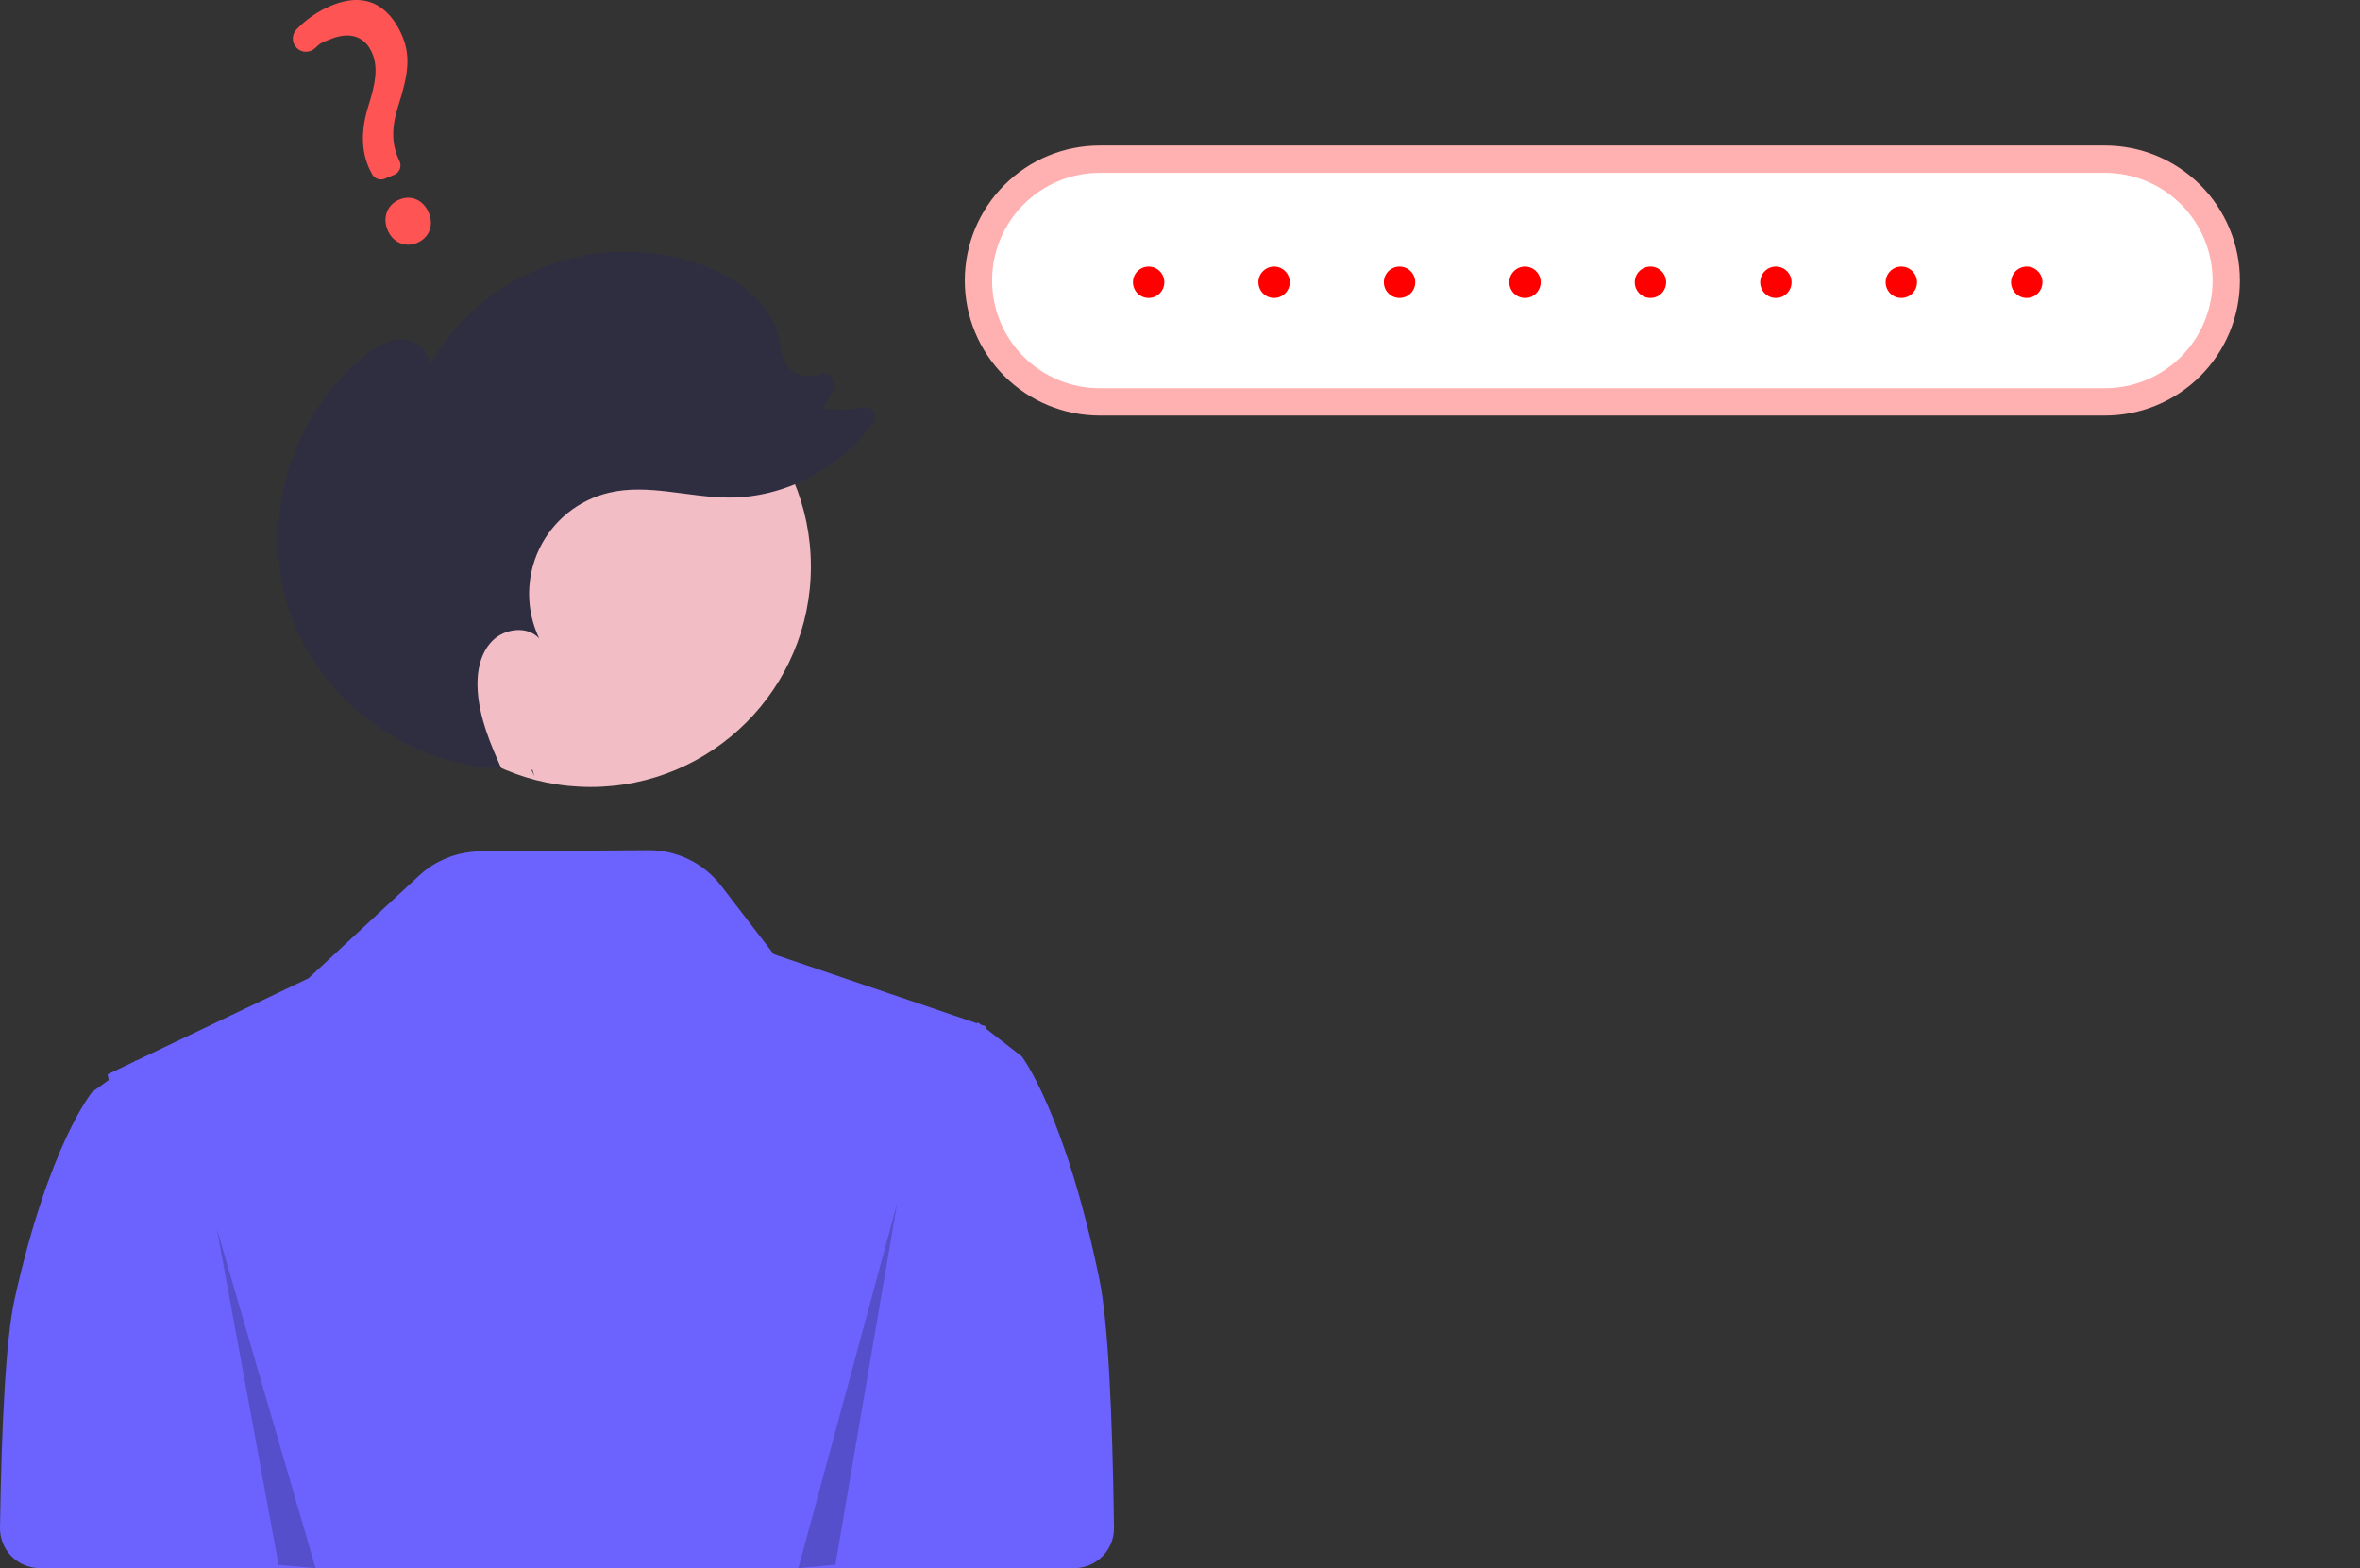 <svg width="602" height="400" viewBox="0 0 602 400" fill="none" xmlns="http://www.w3.org/2000/svg">
<rect x="0" y="0" width="602" height="400" fill="#333333" stroke="none"/>
<g clip-path="url(#clip0_22_719)">
<path d="M280.413 326.221C271.618 283.658 260.624 269.467 260.624 269.467L256.425 266.207L251.374 262.281L251.398 261.776L250.2 261.368L249.919 261.15L249.458 260.795L249.384 260.875L249.227 261.037L226.372 253.262L197.376 243.404L183.949 225.936C181.763 223.091 178.947 220.792 175.724 219.218C172.501 217.645 168.958 216.84 165.372 216.866L122.491 217.184C116.693 217.227 111.12 219.439 106.869 223.386L78.685 249.552L34.767 270.546L34.693 270.472L34.232 270.801L27.446 274.049L27.726 275.508L23.526 278.541C23.526 278.541 12.532 291.745 3.737 331.349C1.5 341.427 0.399 363.044 0.001 389.681C-0.019 391.029 0.229 392.367 0.73 393.618C1.232 394.869 1.976 396.007 2.921 396.967C3.866 397.927 4.992 398.69 6.234 399.211C7.476 399.731 8.809 400 10.156 400H244.728L274.005 400C275.351 399.999 276.683 399.731 277.924 399.211C279.165 398.691 280.291 397.929 281.236 396.97C282.18 396.012 282.925 394.874 283.427 393.625C283.929 392.375 284.178 391.039 284.16 389.692C283.772 360.706 282.671 337.149 280.413 326.221Z" fill="#6C63FF"/>
<path d="M280.51 37.119C271.384 37.119 262.631 40.747 256.178 47.206C249.725 53.665 246.1 62.425 246.1 71.56C246.1 80.694 249.725 89.454 256.178 95.913C262.631 102.372 271.384 106.001 280.51 106.001H536.95C546.077 106.001 554.829 102.372 561.282 95.913C567.735 89.454 571.361 80.694 571.361 71.56C571.361 62.425 567.735 53.665 561.282 47.206C554.829 40.747 546.077 37.119 536.95 37.119H280.51Z" fill="#FFB0B0"/>
<path d="M280.51 44.089C273.231 44.089 266.25 46.983 261.102 52.135C255.955 57.287 253.063 64.274 253.063 71.56C253.063 78.845 255.955 85.833 261.102 90.984C266.25 96.136 273.231 99.031 280.51 99.031H536.95C544.229 99.031 551.21 96.136 556.358 90.984C561.505 85.833 564.397 78.845 564.397 71.56C564.397 64.274 561.505 57.287 556.358 52.135C551.21 46.983 544.229 44.089 536.95 44.089H280.51Z" fill="white"/>
<path d="M150.665 200.743C181.691 200.743 206.843 175.569 206.843 144.515C206.843 113.461 181.691 88.287 150.665 88.287C119.639 88.287 94.487 113.461 94.487 144.515C94.487 175.569 119.639 200.743 150.665 200.743Z" fill="#F2BDC5"/>
<path d="M136.294 197.99C136.054 197.461 135.814 196.93 135.576 196.397C135.668 196.4 135.759 196.414 135.851 196.416L136.294 197.99Z" fill="#2F2E41"/>
<path d="M92.925 90.844C95.766 88.575 99.087 86.488 102.72 86.605C106.352 86.722 110.036 90.006 109.284 93.565C115.956 81.74 126.577 72.646 139.281 67.878C151.986 63.11 165.963 62.973 178.758 67.491C187.787 70.679 196.641 77.058 198.715 86.413C199.248 88.814 199.362 91.448 200.86 93.398C202.749 95.856 206.363 96.413 209.339 95.548C209.369 95.539 209.398 95.53 209.428 95.521C209.931 95.35 210.473 95.333 210.986 95.473C211.498 95.613 211.957 95.904 212.302 96.308C212.648 96.712 212.864 97.21 212.923 97.739C212.983 98.267 212.882 98.801 212.635 99.272L210.08 104.04C213.301 104.759 216.647 104.688 219.834 103.833C220.363 103.694 220.923 103.722 221.435 103.914C221.948 104.106 222.389 104.452 222.697 104.904C223.006 105.357 223.167 105.894 223.158 106.441C223.15 106.989 222.972 107.521 222.65 107.964C214.226 119.539 200.153 127.014 185.791 126.926C175.584 126.864 165.272 123.343 155.338 125.692C151.495 126.601 147.904 128.36 144.828 130.839C141.753 133.318 139.271 136.455 137.564 140.019C135.858 143.584 134.971 147.485 134.968 151.437C134.964 155.39 135.845 159.293 137.546 162.86C134.494 159.519 128.594 160.31 125.473 163.586C122.351 166.862 121.543 171.751 121.857 176.267C122.338 183.174 125.042 189.682 127.892 196.016C103.995 195.263 81.392 178.485 73.784 155.791C66.143 133.003 74.15 105.834 92.925 90.844Z" fill="#2F2E41"/>
<path opacity="0.2" d="M55.294 313.371L71.05 399.176L80.505 400L55.294 313.371Z" fill="black"/>
<path opacity="0.2" d="M228.857 306.9L213.1 399.114L203.646 400L228.857 306.9Z" fill="black"/>
<path d="M106.364 61.966C103.343 63.229 100.19 61.845 98.868 58.676C97.526 55.459 98.78 52.193 101.849 50.91C104.919 49.627 108.015 51.014 109.379 54.283C110.723 57.504 109.483 60.663 106.364 61.966ZM100.577 44.577L98.175 45.581C97.575 45.829 96.903 45.842 96.294 45.619C95.684 45.395 95.181 44.95 94.883 44.373L94.765 44.14C92.18 39.475 91.884 33.805 93.89 27.296C95.748 21.457 96.519 17.351 94.967 13.631C93.173 9.33 89.341 7.983 84.455 9.934C82.56 10.726 81.957 10.714 80.466 12.195C80.141 12.521 79.754 12.778 79.329 12.951C78.903 13.124 78.446 13.21 77.987 13.203C77.542 13.198 77.103 13.103 76.697 12.924C76.29 12.746 75.923 12.487 75.618 12.163C75.03 11.54 74.701 10.716 74.697 9.859C74.693 9.002 75.013 8.175 75.594 7.546C78.101 4.92 81.125 2.842 84.474 1.444C94.972 -2.944 100.257 3.534 102.676 9.331C105.041 15.001 103.711 20.262 101.573 27.075C99.781 32.737 99.885 36.932 101.921 41.103C102.068 41.418 102.149 41.76 102.161 42.108C102.173 42.456 102.114 42.802 101.988 43.127C101.863 43.451 101.673 43.747 101.431 43.996C101.188 44.245 100.898 44.443 100.577 44.577Z" fill="#FF5454"/>
<path d="M293 76.007C295.209 76.007 297 74.215 297 72.004C297 69.792 295.209 68 293 68C290.791 68 289 69.792 289 72.004C289 74.215 290.791 76.007 293 76.007Z" fill="#FF0000"/>
<path d="M325 76.007C327.209 76.007 329 74.215 329 72.004C329 69.792 327.209 68 325 68C322.791 68 321 69.792 321 72.004C321 74.215 322.791 76.007 325 76.007Z" fill="#FF0000"/>
<path d="M357 76.007C359.209 76.007 361 74.215 361 72.004C361 69.792 359.209 68 357 68C354.791 68 353 69.792 353 72.004C353 74.215 354.791 76.007 357 76.007Z" fill="#FF0000"/>
<path d="M389 76.007C391.209 76.007 393 74.215 393 72.004C393 69.792 391.209 68 389 68C386.791 68 385 69.792 385 72.004C385 74.215 386.791 76.007 389 76.007Z" fill="#FF0000"/>
<path d="M421 76.007C423.209 76.007 425 74.215 425 72.004C425 69.792 423.209 68 421 68C418.791 68 417 69.792 417 72.004C417 74.215 418.791 76.007 421 76.007Z" fill="#FF0000"/>
<path d="M453 76.007C455.209 76.007 457 74.215 457 72.004C457 69.792 455.209 68 453 68C450.791 68 449 69.792 449 72.004C449 74.215 450.791 76.007 453 76.007Z" fill="#FF0000"/>
<path d="M485 76.007C487.209 76.007 489 74.215 489 72.004C489 69.792 487.209 68 485 68C482.791 68 481 69.792 481 72.004C481 74.215 482.791 76.007 485 76.007Z" fill="#FF0000"/>
<path d="M517 76.007C519.209 76.007 521 74.215 521 72.004C521 69.792 519.209 68 517 68C514.791 68 513 69.792 513 72.004C513 74.215 514.791 76.007 517 76.007Z" fill="#FF0000"/>
</g>
<defs>
<clipPath id="clip0_22_719">
<rect width="601.361" height="400" fill="white"/>
</clipPath>
</defs>
</svg>
